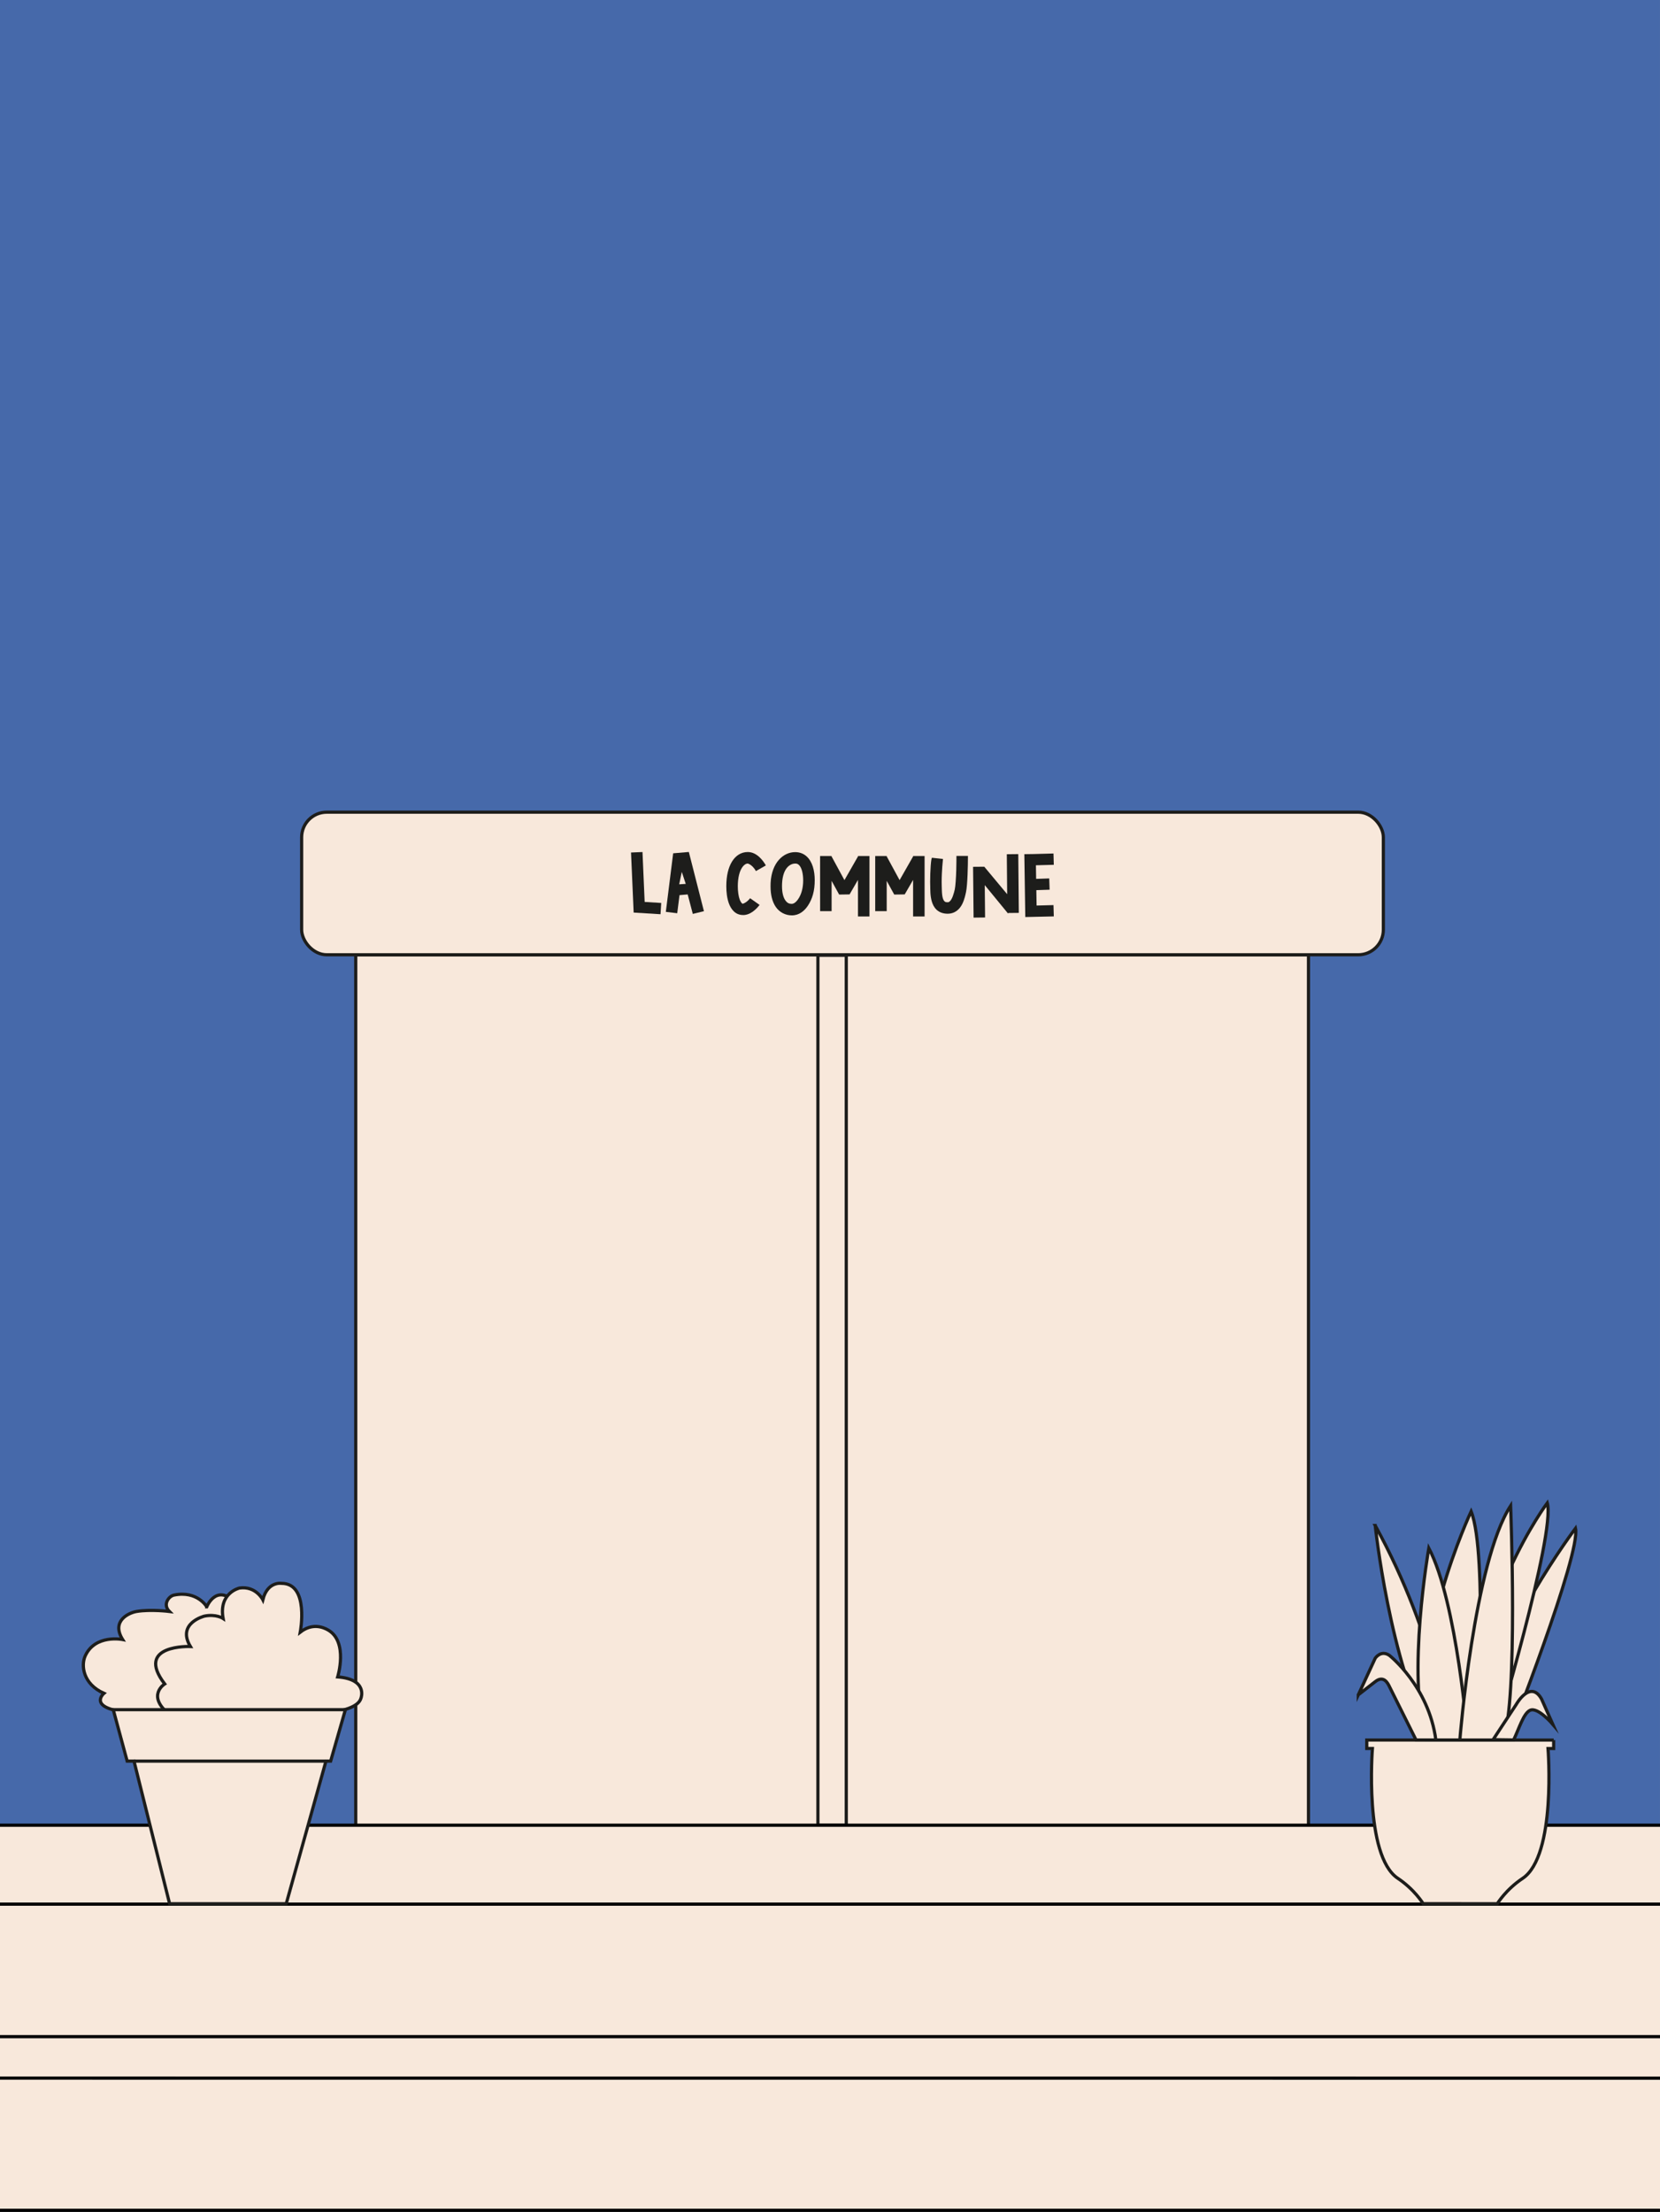 <?xml version="1.0" encoding="UTF-8"?><svg id="Calque_1" xmlns="http://www.w3.org/2000/svg" viewBox="0 0 520.07 692.71"><rect x="0" y="0" width="520.07" height="692.71" fill="#808080" stroke="none"/><defs><style>.cls-1,.cls-2,.cls-3,.cls-4{stroke-miterlimit:10;}.cls-1,.cls-2,.cls-5{fill:#f8e8db;}.cls-1,.cls-3{stroke:#1d1d1b;}.cls-2,.cls-4{stroke:#000;}.cls-3,.cls-4{fill:none;}.cls-5,.cls-6,.cls-7{stroke-width:0px;}.cls-6{fill:#4669aa;}.cls-7{fill:#1d1d1b;}</style></defs><rect class="cls-6" x="0" width="520.06" height="572.73"/><rect class="cls-1" x="111.45" y="299.01" width="298.49" height="273.72"/><rect class="cls-1" x="94.5" y="254.35" width="338.9" height="44.66" rx="7.87" ry="7.87"/><rect class="cls-1" x="256.25" y="299.16" width="8.88" height="272.44"/><path class="cls-7" d="M201.97,282.46c1.73.11,3.46.21,5.19.32-.08,1.18-.15,2.35-.22,3.53-2.81-.17-5.62-.35-8.42-.52-.27-6.27-.55-12.54-.82-18.81l3.59-.15c.23,5.21.46,10.43.68,15.64h0Z"/><path class="cls-7" d="M220.54,285.36c-1.17.28-2.33.56-3.49.85-.53-2.04-1.07-4.06-1.6-6.1l-2.56.22c-.24,1.89-.48,3.78-.72,5.67-1.19-.14-2.38-.29-3.57-.43.76-6.11,1.54-12.22,2.3-18.34,1.64-.14,3.27-.29,4.91-.42,1.58,6.18,3.17,12.36,4.73,18.55h0ZM213.6,273.05l-.81,3.89,2.05-.13-1.24-3.76Z"/><path class="cls-7" d="M232.8,286.56c-2.48,0-3.79-1.86-4.45-3.65-.58-1.61-.8-3.47-.8-5.36,0-3.3.64-5.85,1.74-7.66,1.12-1.86,2.81-3.06,4.99-3.06,2.88,0,4.85,2.76,5.66,4.2l-3.12,1.77c-.12-.21-.33-.67-1.07-1.44-.61-.61-1.32-.93-1.54-.93-.4.03-1.07.27-1.76,1.32-.7,1.06-1.3,3.01-1.3,5.8,0,1.61.22,3.17.61,4.2.41,1.03.78,1.25.94,1.29.16-.05.71-.26,1.2-.64.73-.59.95-.92,1.11-1.1.99.69,1.98,1.38,2.96,2.09-.79,1.05-2.71,3.18-5.16,3.18h-.01Z"/><path class="cls-7" d="M254.64,271.35c.44,1.38.61,2.86.61,4.29,0,3.3-.71,5.84-2.15,8.01-1.09,1.63-2.73,3.02-5.02,3.02-1.97,0-3.89-.95-5.06-2.69-1.06-1.58-1.61-3.7-1.61-6.41,0-.34,0-.69.02-1.05.31-6.4,4-9.66,7.69-9.66,3.07,0,4.78,2.18,5.52,4.5h0ZM250.31,270.89c-.34-.32-.61-.45-1.2-.45-1.29,0-3.83,1.06-4.09,6.24-.02.29-.02.57-.02.83,0,2.23.48,3.67,1.05,4.46.62.87,1.22,1.09,1.98,1.09.53,0,1.22-.33,1.98-1.41,1.02-1.44,1.62-3.48,1.62-5.93,0-1.91-.38-3.95-1.33-4.84h.01Z"/><path class="cls-7" d="M260.53,268.21l4.03,7.42,4.24-7.42v-.13h3.6v18.93h-3.6v-11.45c-.88,1.51-1.75,3.03-2.63,4.54-1.09.02-2.18.03-3.27.05-.79-1.43-1.58-2.86-2.36-4.29v9.49h-3.6c0-5.7,0-11.4-.01-17.1v-.17h3.6v.13Z"/><path class="cls-7" d="M277.81,268.21l4.03,7.42,4.23-7.42v-.13h3.6v18.93h-3.6v-11.45c-.88,1.51-1.75,3.03-2.63,4.54-1.09.02-2.18.03-3.28.05-.79-1.43-1.57-2.86-2.36-4.29v9.49h-3.6v-17.27h3.6v.13h0Z"/><path class="cls-7" d="M299.65,268.05h3.6v.26c0,2.5-.12,8.84-.6,11.05-.17.76-.45,2.27-1.16,3.71-.78,1.58-2.2,3.08-4.63,3.08h-.04c-1.41-.01-2.59-.48-3.4-1.25s-1.24-1.72-1.5-2.62c-.52-1.8-.45-3.65-.48-4.67-.02-.47-.03-.95-.03-1.43,0-3.48.28-7.55.59-7.55h.02c1.14.12,2.27.25,3.41.37-.02.22-.41,3.68-.41,7.24,0,.42,0,.84.02,1.24.06,1.64,0,4.03.9,4.81.2.17.32.26.93.27.31,0,.37-.03.58-.19.9-.67,1.39-2.64,1.67-3.8.22-.95.4-3.7.47-6.02.06-2.04.06-3.84.06-4.24v-.25h0Z"/><path class="cls-7" d="M315.54,280.03l-.11-12.51,3.59-.04.17,18.41-3.24.03s-.11.09-.17.14c-.05-.07-.1-.13-.15-.2l-7.11-8.67.1,10.14-3.6.04-.16-15.91,3.51-.03,7.17,8.6h0Z"/><path class="cls-7" d="M330.13,270.83c-1.86.05-3.72.1-5.58.15l.07,4.26c1.37-.05,2.73-.09,4.1-.14.04,1.18.08,2.35.12,3.53-1.39.05-2.78.09-4.16.14l.08,4.82c1.76-.05,3.53-.09,5.29-.14.03,1.18.07,2.36.1,3.54-2.95.08-5.94.15-8.93.2-.1-6.56-.2-13.12-.3-19.69.98-.01,1.96-.03,2.94-.04,2.07-.06,4.13-.11,6.19-.17.03,1.18.07,2.36.1,3.54h-.02Z"/><polyline class="cls-5" points="0 571.8 520.07 571.8 520.07 692.21 0 692.21"/><line class="cls-4" x1="0" y1="637.82" x2="520.07" y2="637.82"/><line class="cls-2" x1="520.07" y1="650.82" x2="0" y2="650.8"/><line class="cls-4" x1="0" y1="571.61" x2="520.07" y2="571.61"/><line class="cls-4" x1="520.07" y1="596.32" x2="0" y2="596.32"/><line class="cls-4" x1="520.06" y1="692.21" y2="692.21"/><path class="cls-1" d="M430.85,477.74s4.42,42.42,17.68,67.17h5.57s-3.8-31.82-23.25-67.17h0Z"/><path class="cls-1" d="M486.77,544.94l-29.4-.02h-29.17v2.65h1.77s-2.65,33.59,7.95,40.66c5.3,3.54,7.95,7.95,7.95,7.95h11.42v.02h11.8s2.65-4.42,7.95-7.95c10.61-7.07,7.95-40.66,7.95-40.66h1.77v-2.65h0Z"/><path class="cls-1" d="M472.44,544.91s22.93-58.33,21.16-66.29c0,0-24.15,31.82-33.73,66.29h12.57Z"/><path class="cls-1" d="M462.67,544.91s3.54-58.33-1.77-71.59c0,0-20.33,43.31-12.37,71.59h14.14,0Z"/><path class="cls-1" d="M459.87,544.91s-3.39-43.31-12.23-60.1c0,0-7,39.77-.85,60.1h13.08Z"/><path class="cls-1" d="M425.55,530.77l5.3-11.46s1.77-2.68,4.42-.91c0,0,12.37,9.72,14.58,26.51h-6.21s-6.27-12.6-8.37-16.79c-.52-1.04-1.77-3.54-4.42-1.47l-5.3,4.12h0Z"/><path class="cls-1" d="M468.07,544.91s19.34-64.52,16.69-74.24c0,0-23.26,30.93-24.89,74.24h8.2Z"/><path class="cls-1" d="M473.27,471.56s2.39,60.98-2.34,73.36h-13.57s4.42-55.68,15.91-73.36h0Z"/><path class="cls-1" d="M467.78,544.81l7.22-10.98s4.42-7.95,7.95-1.77l3.54,7.95s-4.63-5.45-7.07-4.42c-2.09.88-3.5,5.77-5.21,9.31l-6.43-.09Z"/><path class="cls-1" d="M64.77,503.19s-2.93-5.13-10.25-3.66c-1.61.32-3.66,2.93-1.46,5.13,0,0-5.86-.73-10.25,0-2.42.4-8.06,2.93-4.39,8.79,0,0-8.59-1.73-11.72,5.13-1.36,2.98-.73,8.79,5.86,11.72,0,0-5.13,4.39,6.59,5.86,0,0,19.77,5.86,32.22.73,0,0,9.9-27.45,2.2-35.15-5.86-5.86-8.79,1.46-8.79,1.46h-.01Z"/><path class="cls-1" d="M91.87,536.88s19.77.73,21.24-5.13c0,0,2.2-5.86-7.32-6.59,0,0,3.37-10.91-2.93-14.65-1.79-1.06-5.13-2.2-8.79.63,0,0,2.93-15.28-5.86-15.28,0,0-4.39-.73-5.86,5.13,0,0-2.2-4.39-7.32-3.66,0,0-6.59,1.46-5.13,9.52,0,0-2.2-1.46-5.86-.73,0,0-8.79,2.2-4.39,9.52,0,0-17.58-.73-8.06,11.72,0,0-5.86,3.66,1.46,9.52,0,0,10.99,2.38,22.34,2.29l16.48-2.29h0Z"/><polygon class="cls-1" points="102.12 551.53 89.67 596.2 53.14 596.2 41.98 551.53 39.84 551.53 35.48 535.42 108.21 535.42 103.59 551.53 102.12 551.53"/><line class="cls-3" x1="41.98" y1="551.53" x2="101.76" y2="551.53"/></svg>